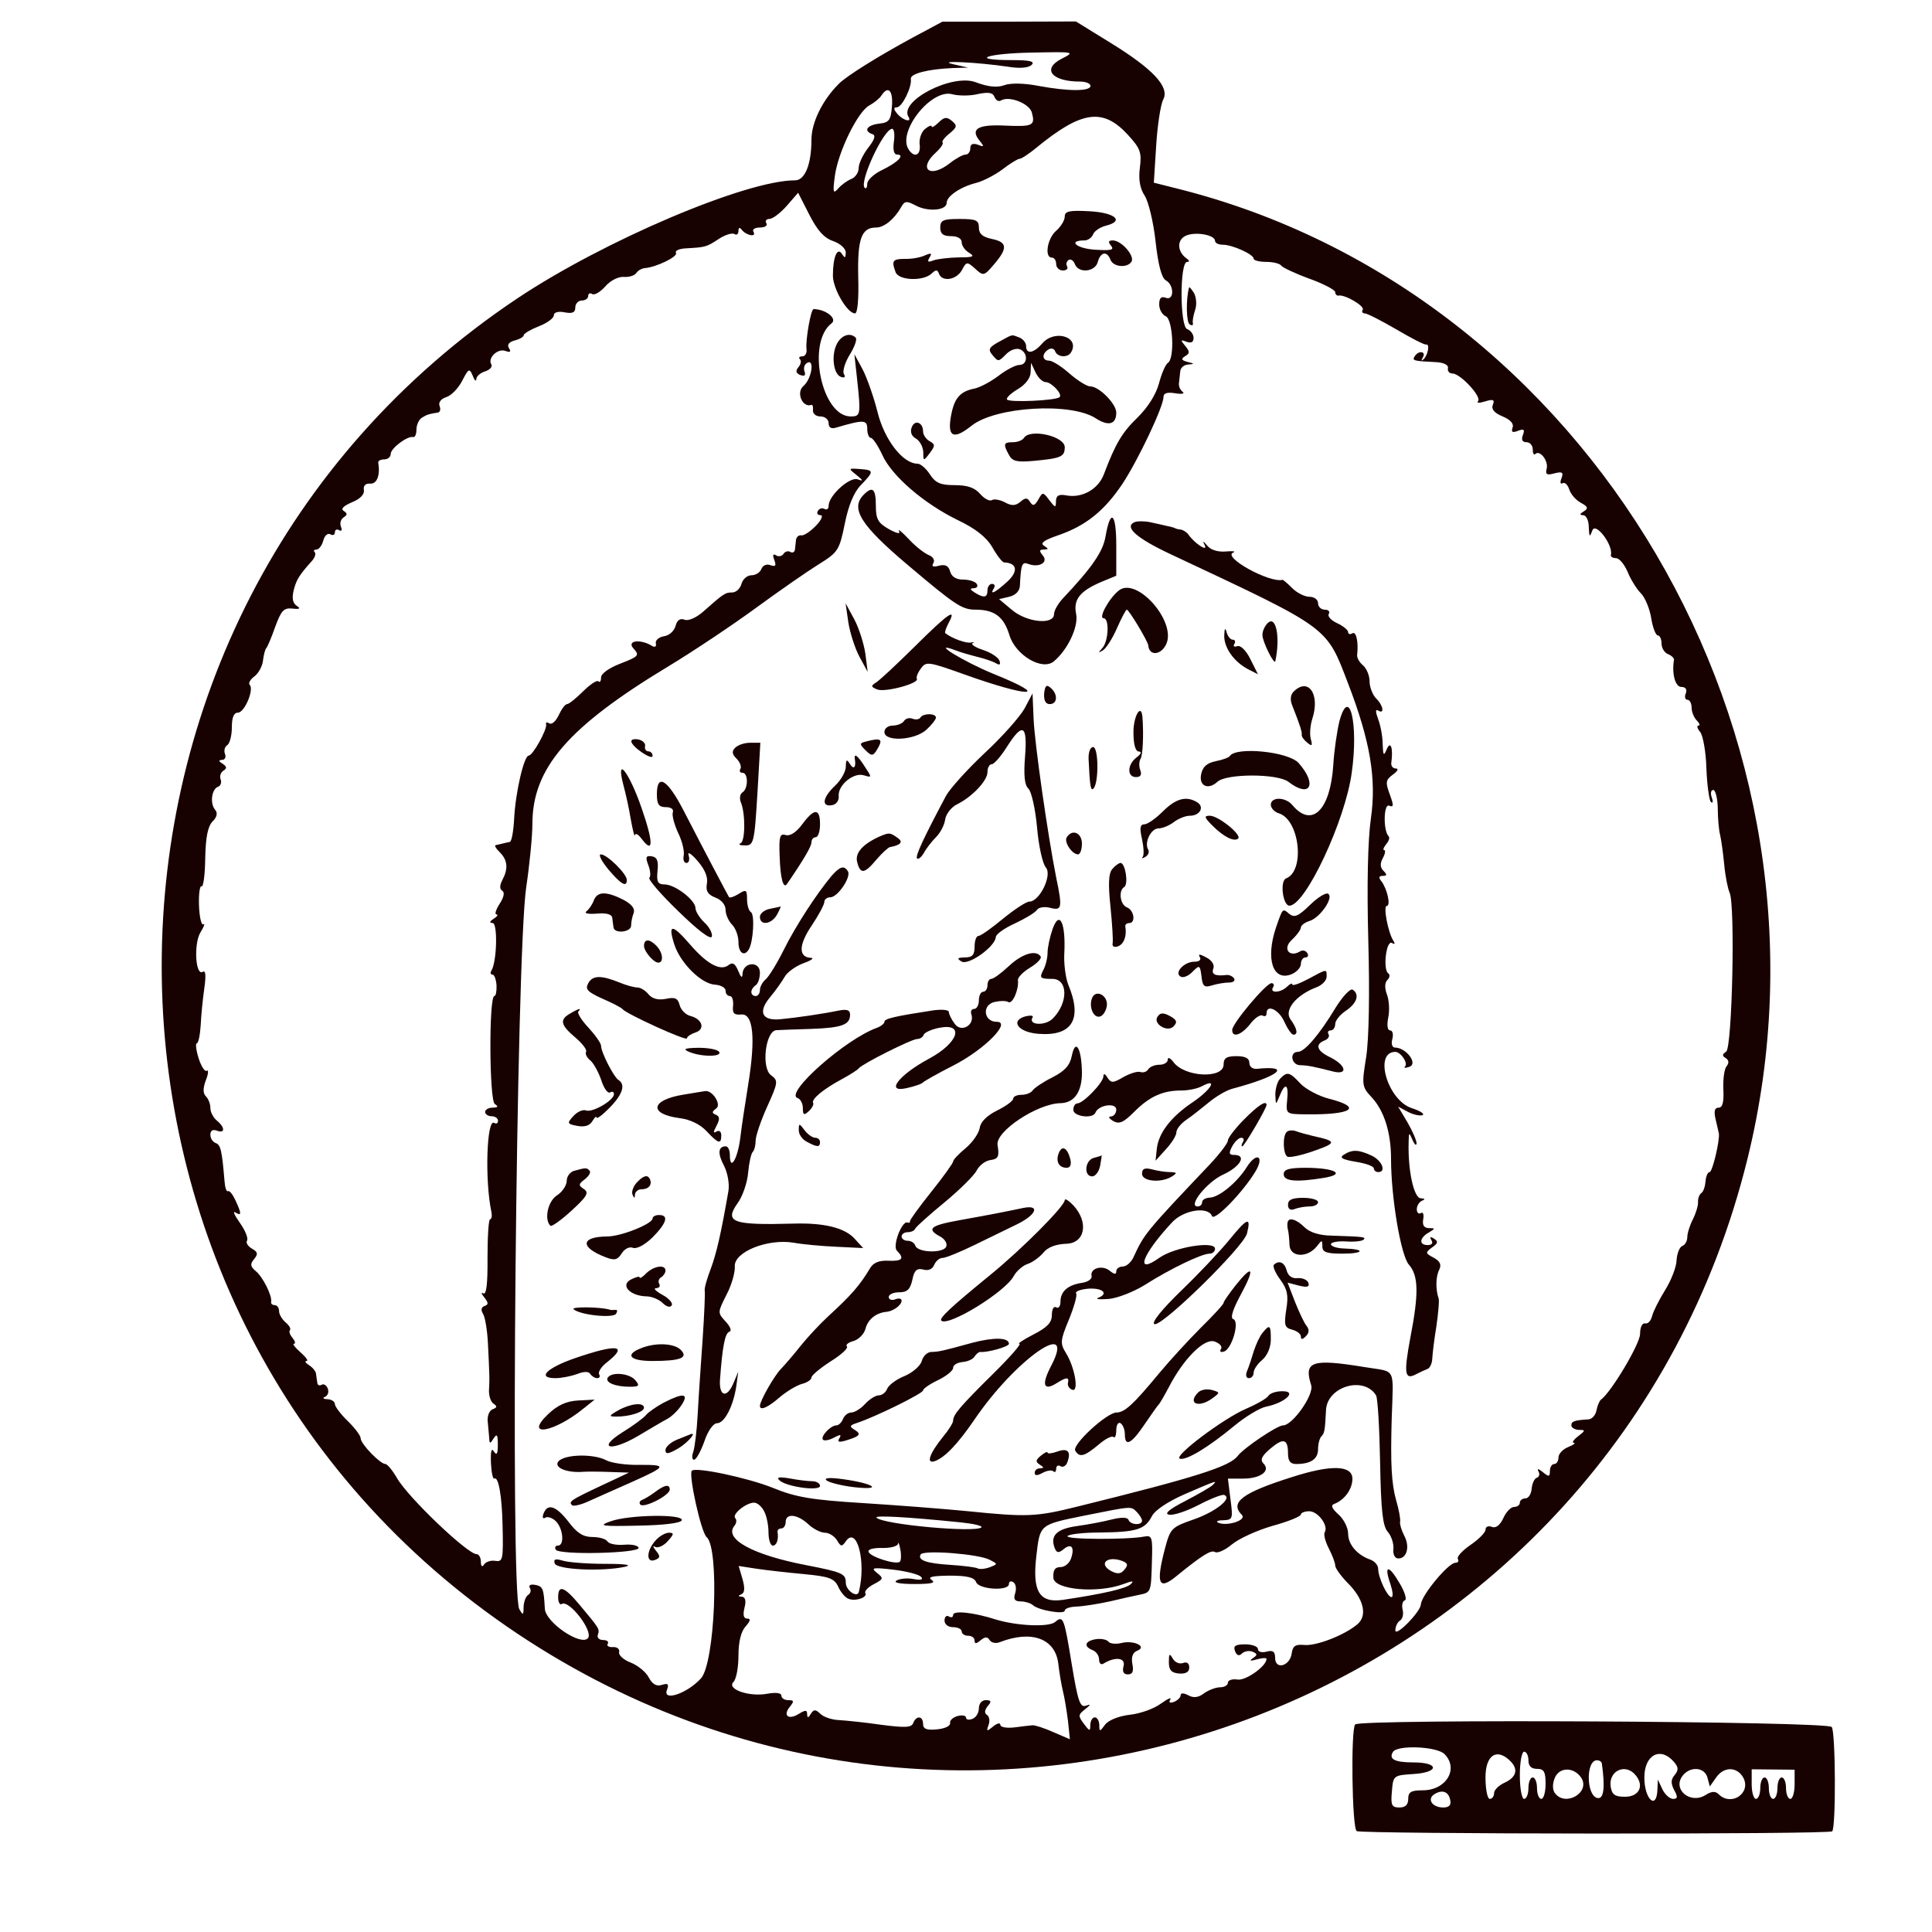  <svg version="1.0" xmlns="http://www.w3.org/2000/svg"  width="450pt" height="450pt" viewBox="0 0 450 450"  preserveAspectRatio="xMidYMid meet">  <g transform="translate(0,450) scale(0.05,-0.05)" fill="#180101" stroke="none"> <path d="M4250 8824 c-157 -85 -307 -178 -343 -215 -76 -76 -127 -180 -127 -260 0 -114 -30 -189 -76 -189 -230 0 -891 -281 -1294 -550 -2209 -1476 -2209 -4745 0 -6220 2166 -1446 5107 -312 5730 2210 486 1966 -735 4043 -2658 4522 l-107 27 11 174 c6 96 21 192 33 214 30 58 -47 141 -245 263 l-162 100 -311 -1 -311 0 -140 -75z m695 -98 c-93 -48 -45 -106 86 -106 27 0 49 -9 49 -20 0 -26 -103 -26 -243 0 -67 13 -130 14 -159 3 -33 -12 -75 -8 -133 14 -109 41 -358 -87 -313 -161 18 -29 -26 -17 -52 14 -18 21 -18 30 -2 30 24 0 71 95 65 132 -4 25 80 46 195 51 l72 2 -70 16 c-84 19 115 9 257 -12 54 -9 95 -5 109 9 16 16 -8 22 -92 22 -202 0 -121 31 91 35 203 4 204 4 140 -29z m-790 -221 c-5 -65 -13 -76 -60 -81 -57 -7 -74 -34 -31 -49 17 -5 10 -26 -20 -64 -24 -31 -44 -73 -44 -94 0 -21 -16 -44 -35 -51 -19 -8 -47 -28 -61 -45 -23 -26 -25 -17 -15 59 15 112 107 301 161 329 22 12 47 32 56 46 31 48 55 24 49 -50z m401 57 c49 10 69 7 77 -14 6 -15 19 -23 30 -16 38 23 133 -14 144 -57 16 -60 5 -66 -127 -60 -125 6 -161 -16 -117 -70 23 -28 22 -31 -8 -19 -23 8 -35 3 -35 -17 0 -16 -10 -29 -22 -29 -12 0 -45 -18 -73 -40 -92 -73 -151 -28 -65 50 22 20 36 41 31 46 -5 5 9 24 32 42 36 30 37 37 11 59 -24 20 -36 18 -62 -8 -18 -17 -32 -26 -32 -18 0 8 -14 2 -31 -12 -17 -14 -28 -46 -25 -71 7 -52 -25 -66 -52 -23 -52 83 107 283 204 256 30 -8 84 -8 120 1z m699 -191 c57 -62 64 -81 55 -152 -7 -55 0 -96 22 -130 18 -27 41 -123 51 -213 12 -109 28 -171 48 -182 40 -22 39 -97 -1 -81 -21 8 -30 -2 -30 -31 0 -24 14 -48 30 -55 34 -13 43 -196 11 -217 -11 -6 -30 -50 -42 -96 -14 -52 -52 -112 -100 -159 -72 -70 -102 -120 -157 -265 -26 -69 -101 -111 -173 -98 -37 7 -49 0 -50 -27 0 -32 -3 -31 -31 5 -29 39 -31 39 -51 3 -17 -29 -25 -32 -38 -12 -13 21 -22 22 -46 1 -23 -19 -41 -19 -72 -2 -23 12 -50 17 -61 10 -10 -6 -35 7 -54 29 -25 29 -59 41 -118 41 -67 0 -90 10 -116 50 -18 28 -44 50 -58 50 -68 0 -154 111 -186 240 -18 72 -50 162 -70 200 l-38 70 12 -110 c19 -173 17 -180 -29 -180 -136 0 -207 345 -89 434 28 22 -28 66 -84 66 -13 0 -38 -146 -33 -185 3 -19 -6 -35 -19 -35 -14 0 -19 -6 -12 -13 8 -7 5 -24 -7 -38 -14 -17 -11 -28 9 -36 20 -7 26 -2 20 16 -6 15 -1 33 11 40 37 23 23 -73 -16 -107 -36 -30 -5 -103 37 -88 5 2 9 -9 7 -25 -1 -16 14 -29 35 -29 21 0 38 -14 38 -31 0 -21 12 -28 35 -21 129 38 145 37 145 -6 0 -23 8 -42 17 -42 9 0 33 -36 53 -79 44 -98 194 -227 352 -304 82 -39 133 -79 161 -127 22 -39 47 -70 54 -70 61 -2 68 -41 16 -89 -57 -52 -85 -66 -63 -31 7 11 3 20 -9 20 -11 0 -21 -13 -21 -30 0 -35 -17 -37 -60 -10 -22 14 -23 19 -4 20 15 0 21 9 14 20 -7 11 -35 20 -63 20 -33 0 -54 13 -61 38 -7 26 -22 34 -51 27 -28 -8 -37 -4 -27 12 8 13 -1 29 -21 37 -20 8 -63 41 -94 75 -32 34 -52 50 -45 36 8 -14 -11 -10 -47 10 -51 29 -61 47 -61 110 0 78 -15 92 -56 51 -64 -64 -16 -142 206 -329 221 -187 252 -207 314 -207 89 0 132 -33 158 -118 28 -94 153 -168 207 -123 65 54 116 162 104 221 -14 68 18 107 119 150 l68 28 0 142 c0 151 -27 174 -50 41 -12 -71 -63 -145 -200 -290 -22 -24 -40 -56 -40 -72 0 -51 -126 -39 -195 19 l-61 51 47 11 c30 7 49 27 50 51 5 102 10 113 39 102 50 -19 95 7 68 39 -18 22 -17 28 5 28 22 1 23 3 0 18 -19 12 1 26 68 49 127 44 213 113 297 238 74 112 192 361 192 406 0 18 18 23 55 17 30 -5 46 -2 34 7 -11 8 -19 26 -17 40 2 14 4 39 6 55 1 17 18 31 37 32 30 2 30 4 -3 12 -29 8 -32 14 -11 27 22 13 22 21 0 48 -23 27 -22 30 6 19 22 -8 33 -2 33 18 0 16 -13 35 -30 41 -34 13 -35 313 0 313 12 0 11 6 -1 15 -44 30 -48 84 -9 105 42 23 140 7 140 -22 0 -10 16 -18 36 -18 45 0 144 -45 144 -65 0 -8 26 -15 59 -15 32 0 63 -8 69 -17 6 -9 65 -37 131 -61 67 -24 121 -53 121 -63 0 -10 7 -17 15 -16 28 7 124 -49 113 -66 -6 -9 -1 -17 10 -17 11 0 77 -34 146 -74 69 -41 132 -73 139 -71 19 5 9 -50 -12 -69 -10 -9 -11 -5 -3 9 17 29 -20 34 -38 5 -13 -20 -5 -22 100 -27 36 -2 58 -13 55 -28 -3 -14 7 -25 21 -25 37 0 138 -109 119 -129 -8 -9 7 -9 33 -1 38 12 46 8 36 -16 -8 -20 7 -38 46 -54 36 -15 53 -34 46 -52 -7 -21 -1 -25 25 -15 28 11 33 6 23 -20 -8 -21 -3 -33 17 -33 16 0 29 -15 29 -33 0 -19 5 -28 12 -22 21 21 62 -32 53 -68 -7 -27 0 -32 36 -22 37 9 43 5 33 -23 -8 -19 -5 -29 5 -23 10 6 24 -7 31 -29 7 -22 31 -50 54 -62 33 -18 36 -26 14 -40 -20 -12 -21 -17 -3 -18 14 0 26 -25 26 -55 2 -48 4 -50 17 -15 16 39 98 -71 86 -115 -2 -8 8 -15 24 -15 15 0 39 -29 54 -64 14 -35 42 -80 62 -100 19 -19 41 -72 48 -116 7 -44 21 -80 31 -80 9 0 17 -17 17 -38 0 -21 14 -43 30 -49 17 -7 29 -19 28 -27 -11 -65 6 -126 34 -126 20 0 28 -11 21 -30 -7 -16 -3 -30 8 -30 10 0 19 -16 19 -36 0 -20 11 -47 24 -60 13 -13 17 -24 8 -24 -9 0 -6 -13 8 -30 13 -16 27 -93 29 -170 3 -78 13 -148 21 -156 9 -8 11 2 4 21 -7 19 -4 35 7 35 10 0 20 -38 21 -85 0 -47 5 -103 11 -125 5 -22 14 -84 19 -138 5 -54 17 -113 25 -130 27 -58 12 -724 -16 -741 -19 -12 -19 -20 -2 -30 15 -10 16 -23 4 -38 -11 -13 -17 -61 -15 -108 3 -60 -4 -85 -22 -85 -19 0 -23 -16 -14 -55 7 -30 14 -59 15 -65 5 -33 -30 -180 -43 -180 -9 0 -17 -19 -19 -43 -2 -24 -10 -49 -20 -55 -9 -7 -16 -25 -15 -42 1 -16 -10 -52 -24 -80 -14 -27 -26 -65 -26 -83 0 -19 -11 -37 -23 -41 -13 -5 -25 -35 -27 -67 -1 -33 -26 -95 -54 -140 -28 -45 -55 -99 -60 -120 -5 -21 -19 -37 -32 -34 -14 3 -24 -18 -24 -49 0 -46 -134 -271 -182 -306 -7 -5 -17 -28 -21 -50 -4 -22 -21 -41 -37 -42 -67 -4 -80 -9 -80 -28 0 -11 16 -20 35 -21 32 0 31 -3 -4 -30 -21 -16 -30 -30 -20 -30 11 -1 -1 -10 -26 -20 -25 -10 -45 -32 -45 -48 0 -17 -9 -31 -20 -31 -11 0 -20 -15 -20 -32 0 -28 -5 -29 -34 -5 -18 15 -27 17 -20 4 8 -13 5 -27 -7 -31 -11 -3 -22 -27 -24 -51 -2 -25 -15 -45 -29 -45 -14 0 -26 -9 -26 -20 0 -11 -12 -20 -27 -20 -15 0 -37 -23 -50 -52 -15 -33 -35 -48 -53 -41 -17 7 -30 1 -30 -13 0 -13 -32 -45 -70 -71 -38 -26 -65 -56 -59 -65 6 -10 1 -18 -11 -18 -33 0 -159 -152 -161 -194 -2 -35 -119 -154 -119 -121 0 18 10 39 22 46 12 7 17 30 12 50 -5 21 -1 40 10 44 11 3 0 40 -25 81 -51 87 -73 84 -42 -5 11 -34 14 -61 5 -61 -19 0 -62 91 -62 132 0 16 -16 35 -35 42 -63 22 -105 71 -105 122 0 27 -20 67 -45 89 -31 28 -37 43 -20 49 48 18 85 69 85 117 0 64 -99 67 -282 8 -231 -73 -291 -118 -233 -176 24 -24 -66 -54 -109 -37 -14 6 -5 12 22 12 45 2 46 7 34 98 l-12 96 70 0 c82 0 130 36 96 70 -17 17 -9 35 31 69 61 52 83 47 83 -22 0 -35 11 -49 38 -49 68 0 102 23 102 69 0 24 7 51 15 59 15 16 17 25 22 123 5 110 176 161 233 69 8 -12 16 -152 19 -311 4 -224 12 -297 35 -324 17 -19 29 -55 27 -80 -3 -27 7 -45 23 -45 40 0 55 56 27 107 -13 25 -21 54 -19 64 3 10 -5 55 -18 99 -22 78 -27 170 -21 380 8 247 23 217 -123 241 -249 41 -288 28 -252 -84 14 -44 -87 -187 -131 -187 -27 0 -183 -105 -211 -142 -37 -50 -199 -101 -746 -236 -193 -48 -233 -50 -510 -22 -110 11 -331 28 -490 38 -241 15 -312 27 -420 71 -114 46 -357 98 -377 80 -17 -16 43 -289 69 -310 60 -51 39 -587 -27 -658 -65 -71 -180 -109 -158 -53 10 27 5 32 -24 23 -25 -8 -44 3 -61 35 -13 25 -51 56 -84 69 -32 12 -57 34 -54 48 4 15 -10 26 -29 24 -19 -1 -30 6 -24 15 6 10 -3 18 -21 18 -19 0 -30 11 -25 25 9 26 8 28 -86 140 -71 85 -99 94 -99 34 0 -23 8 -37 17 -31 34 21 148 -127 122 -159 -32 -39 -198 73 -201 137 -5 94 -9 104 -45 111 -22 4 -32 -2 -25 -14 7 -11 4 -26 -8 -33 -11 -7 -20 -32 -21 -56 0 -39 -3 -40 -20 -10 -43 74 -14 3043 32 3361 16 107 29 240 29 296 0 261 166 453 637 737 114 69 295 190 403 269 108 79 239 170 292 203 92 57 98 66 123 189 17 85 42 147 75 181 63 65 62 70 -5 75 -54 4 -54 3 -15 -28 32 -26 33 -30 5 -20 -37 13 -135 -76 -135 -123 0 -14 -8 -21 -19 -15 -10 6 -24 3 -31 -9 -7 -11 -1 -20 12 -20 14 0 5 -22 -21 -49 -26 -27 -56 -47 -68 -45 -12 2 -23 -7 -25 -21 -1 -14 -4 -35 -5 -46 -2 -12 -11 -16 -22 -10 -10 6 -24 2 -31 -9 -7 -11 -23 -15 -35 -7 -14 9 -17 1 -8 -22 10 -27 6 -32 -18 -24 -17 7 -35 0 -42 -17 -6 -17 -27 -30 -47 -30 -19 0 -40 -18 -46 -40 -6 -22 -25 -40 -43 -40 -33 0 -40 -5 -136 -90 -32 -28 -69 -44 -86 -37 -21 8 -35 -2 -42 -29 -6 -23 -30 -45 -54 -48 -24 -4 -41 -19 -38 -33 4 -14 -4 -20 -16 -13 -55 35 -122 26 -88 -11 29 -32 25 -37 -60 -70 -53 -20 -91 -47 -91 -65 0 -17 -6 -25 -12 -18 -7 7 -39 -14 -72 -47 -32 -32 -66 -59 -74 -59 -9 0 -26 -23 -39 -51 -13 -28 -32 -46 -44 -39 -11 7 -18 6 -15 -4 6 -23 -62 -146 -81 -146 -22 0 -62 -172 -68 -295 -3 -58 -12 -106 -20 -107 -8 -2 -24 -5 -35 -8 -11 -3 -25 -6 -31 -7 -7 -2 2 -17 20 -34 36 -37 39 -76 11 -129 -13 -25 -13 -42 0 -50 12 -7 7 -31 -13 -61 -17 -27 -24 -49 -14 -49 9 0 4 -9 -13 -20 -20 -13 -21 -19 -5 -20 24 0 20 -180 -6 -222 -6 -10 -4 -18 5 -18 9 0 17 -23 19 -50 1 -28 -3 -50 -10 -50 -26 0 -24 -487 2 -503 18 -12 15 -16 -10 -17 -19 0 -35 -9 -35 -20 0 -11 14 -20 30 -20 17 0 30 -10 30 -21 0 -12 -8 -16 -18 -10 -35 21 -44 -268 -13 -414 4 -19 1 -35 -6 -35 -7 0 -12 -80 -12 -179 1 -121 -5 -175 -20 -166 -11 7 -9 -2 5 -19 20 -25 20 -34 1 -40 -15 -5 -18 -19 -7 -36 10 -16 20 -78 23 -139 3 -61 6 -122 6 -136 1 -14 1 -49 -1 -77 -2 -29 8 -59 21 -67 18 -12 17 -18 -4 -26 -16 -6 -26 -32 -23 -58 2 -26 6 -60 7 -77 1 -27 4 -27 21 0 15 23 19 16 19 -30 0 -43 -5 -52 -18 -32 -12 19 -16 2 -14 -53 2 -44 9 -77 16 -73 19 11 35 -81 38 -212 4 -169 2 -177 -36 -171 -19 3 -42 -5 -50 -17 -9 -14 -15 -9 -15 13 0 19 -9 35 -20 35 -42 0 -320 265 -371 355 -21 36 -45 65 -54 65 -24 0 -115 94 -115 120 0 12 -27 48 -60 80 -33 32 -60 68 -60 79 0 12 -16 22 -35 23 -19 0 -24 6 -11 11 13 5 19 22 13 38 -6 16 -19 24 -29 18 -10 -6 -19 -2 -20 10 -2 11 -4 30 -6 42 -1 11 -16 29 -32 39 -17 11 -22 20 -12 20 10 0 -3 18 -28 40 -25 22 -39 40 -31 40 9 0 6 12 -6 27 -13 15 -18 31 -12 37 5 6 -4 22 -21 36 -16 14 -30 37 -30 52 0 16 -9 28 -20 28 -11 0 -19 7 -17 15 6 27 -38 116 -71 143 -26 22 -28 33 -8 57 19 23 17 33 -10 48 -19 11 -30 28 -23 38 6 11 -9 48 -34 83 -25 35 -34 57 -21 48 30 -18 30 -7 1 56 -13 28 -28 47 -35 43 -7 -4 -14 17 -16 46 -12 143 -18 170 -41 178 -14 5 -25 22 -25 39 0 19 11 26 30 19 39 -15 39 15 0 47 -17 14 -30 40 -30 58 0 19 -9 43 -21 55 -14 14 -14 37 0 75 12 30 13 50 4 44 -9 -6 -26 21 -38 59 -12 38 -15 69 -8 69 7 0 15 38 18 85 2 47 10 124 17 173 8 57 6 83 -7 75 -35 -22 -43 132 -11 184 17 27 22 43 13 37 -9 -5 -18 34 -20 88 -2 54 4 94 12 89 8 -5 16 53 17 130 2 99 12 149 34 172 21 21 25 39 12 55 -25 29 -16 97 14 107 12 4 17 20 12 34 -6 15 0 33 13 41 17 11 16 19 -4 32 -19 12 -20 17 -3 18 14 0 20 13 14 28 -6 15 -1 34 11 41 11 7 21 44 21 82 0 46 9 69 28 69 31 0 77 108 55 130 -7 7 3 25 22 39 19 14 37 47 40 73 3 26 10 53 15 58 6 6 25 51 42 100 28 76 40 89 80 85 35 -4 40 0 20 13 -18 12 -23 35 -14 72 13 50 25 70 86 138 13 15 19 33 12 40 -7 6 -3 12 8 12 12 0 26 19 32 42 6 23 21 36 33 29 11 -7 21 -3 21 9 0 12 9 17 20 10 11 -7 15 1 8 17 -6 16 0 35 13 43 18 12 18 18 0 30 -15 9 -1 23 38 40 38 15 60 37 56 58 -3 20 8 31 30 29 31 -2 47 39 37 98 -1 8 11 15 28 15 16 0 30 11 30 25 0 27 79 86 105 79 8 -2 15 13 15 35 0 21 11 46 25 55 24 15 35 18 74 24 11 1 15 15 9 30 -7 17 6 34 31 42 23 7 56 41 74 76 30 58 34 60 49 24 8 -22 16 -29 17 -16 0 13 19 29 41 36 22 7 35 22 29 32 -19 30 30 77 66 63 22 -8 27 -4 16 13 -10 16 0 29 27 36 23 6 42 17 42 25 0 7 32 26 70 41 39 15 70 38 70 51 0 14 20 20 50 14 37 -7 50 -1 50 23 0 17 14 32 30 32 17 0 30 10 30 21 0 12 9 16 19 9 11 -6 38 10 61 36 23 27 61 46 86 44 24 -2 50 6 58 18 8 12 26 22 40 23 53 4 156 54 145 71 -6 10 14 19 45 21 92 5 97 6 153 43 30 20 63 30 74 24 10 -7 19 -1 19 14 0 16 6 18 15 6 20 -27 71 -37 55 -10 -7 11 6 20 30 20 23 0 37 9 30 20 -7 11 0 20 14 20 15 0 51 27 81 61 l53 61 52 -102 c37 -73 69 -109 111 -123 34 -12 59 -35 59 -54 -1 -26 -4 -27 -18 -6 -21 34 -42 -14 -42 -101 0 -61 67 -176 103 -176 12 0 18 68 15 170 -4 178 15 230 83 230 38 0 85 39 117 95 16 29 25 30 67 8 57 -31 145 -24 145 12 0 31 65 75 138 93 31 8 86 36 122 63 35 27 71 49 79 49 9 0 44 23 78 51 212 174 311 188 428 60z m-1091 -31 c-5 -38 0 -60 15 -60 39 0 3 -37 -70 -72 -38 -18 -69 -47 -69 -64 0 -17 -5 -25 -12 -19 -27 27 89 275 128 275 9 0 13 -27 8 -60z m1485 -6258 c-10 -10 -68 -43 -129 -75 -74 -38 -98 -59 -74 -63 20 -4 81 16 137 45 55 29 109 50 119 47 42 -14 -38 -78 -141 -114 -104 -36 -109 -42 -134 -135 -43 -164 -30 -197 51 -131 124 101 164 125 182 114 11 -7 47 9 78 35 32 27 117 66 190 87 73 20 132 44 132 53 0 8 18 15 39 15 41 0 91 -68 72 -98 -6 -10 3 -44 19 -75 16 -31 30 -67 30 -80 0 -12 26 -48 57 -80 75 -74 94 -151 48 -192 -57 -50 -191 -103 -248 -98 -43 4 -55 -4 -60 -41 -9 -58 -77 -76 -77 -19 0 29 -10 37 -40 29 -22 -6 -40 -1 -40 12 0 12 -27 22 -59 22 -46 0 -57 -7 -48 -31 8 -21 19 -25 32 -12 11 11 33 15 49 9 24 -10 25 -15 3 -30 -19 -13 -13 -15 18 -6 25 7 45 8 45 2 0 -33 -96 -102 -135 -96 -25 4 -45 -3 -45 -15 0 -11 -16 -21 -36 -21 -20 0 -54 -13 -75 -28 -26 -20 -49 -23 -74 -9 -21 11 -35 11 -35 0 0 -10 -14 -24 -31 -31 -20 -7 -26 -3 -17 11 7 12 -12 4 -44 -19 -32 -24 -97 -47 -145 -52 -51 -6 -99 -25 -115 -46 -25 -34 -27 -34 -27 -1 -1 19 -10 35 -21 35 -11 0 -20 -16 -21 -35 0 -31 -3 -31 -30 5 -27 36 -27 42 5 67 28 22 29 26 4 17 -27 -9 -37 23 -65 191 -36 221 -40 231 -78 199 -30 -25 -179 -18 -277 12 -103 33 -198 43 -198 21 0 -11 -9 -14 -20 -7 -11 7 -20 -2 -20 -19 0 -18 17 -31 40 -31 22 0 40 -9 40 -20 0 -11 14 -20 30 -20 17 0 30 -10 30 -22 0 -17 8 -16 28 1 21 17 32 17 42 1 8 -13 29 -17 47 -10 149 58 259 17 273 -100 5 -44 15 -102 22 -130 7 -27 17 -89 23 -136 l9 -86 -77 33 c-42 19 -86 33 -97 32 -11 -1 -49 -5 -85 -10 -36 -4 -65 1 -65 12 0 11 -15 8 -34 -8 -29 -24 -32 -23 -21 7 7 19 4 40 -7 47 -13 8 -12 22 3 41 19 22 17 28 -9 28 -18 0 -32 -16 -32 -38 0 -21 -13 -43 -30 -49 -16 -7 -30 -4 -30 6 0 9 -18 13 -39 7 -22 -6 -38 -21 -35 -33 2 -13 -25 -26 -61 -29 -48 -5 -65 2 -65 25 0 38 -32 41 -46 4 -8 -21 -38 -22 -147 -8 -75 11 -164 20 -197 22 -33 1 -73 14 -88 29 -23 22 -31 22 -45 0 -12 -20 -16 -20 -17 -1 0 20 -8 20 -39 1 -48 -30 -76 -8 -41 34 20 25 19 30 -8 30 -17 0 -32 9 -32 21 0 13 -25 16 -65 9 -84 -16 -192 21 -158 55 13 13 23 68 23 122 0 65 12 113 33 136 23 26 25 37 8 37 -17 0 -21 16 -13 50 9 33 4 51 -13 52 -17 1 -18 4 -2 11 16 6 18 28 6 71 l-18 61 85 -13 c46 -7 146 -18 221 -25 116 -11 140 -20 158 -59 11 -25 33 -51 48 -56 33 -13 90 7 78 27 -5 8 12 27 39 41 46 24 47 28 15 53 -30 24 -20 26 75 15 61 -7 119 -22 130 -33 13 -13 2 -17 -34 -11 -29 6 -65 2 -80 -7 -16 -10 18 -16 84 -16 78 0 101 5 80 19 -21 14 3 19 83 20 82 0 116 -8 124 -30 13 -35 153 -43 153 -9 0 12 9 16 21 8 11 -7 15 -30 8 -51 -9 -28 -2 -38 26 -38 20 0 46 -8 56 -17 27 -25 149 -45 149 -26 0 10 25 18 55 19 30 1 100 12 155 24 55 13 117 27 138 31 54 11 54 12 58 152 4 117 1 126 -36 119 -76 -15 -367 -14 -357 2 5 9 74 17 153 17 169 2 208 14 240 76 14 28 76 69 154 103 150 65 154 66 129 42z m-2090 -121 c12 -21 21 -66 21 -100 0 -33 9 -61 20 -61 18 0 28 28 22 65 -1 8 7 15 18 15 11 0 20 14 20 30 0 42 54 37 105 -10 23 -22 58 -40 78 -40 19 0 44 -16 56 -35 18 -31 23 -31 41 -5 52 74 96 -96 61 -235 -7 -31 -61 6 -61 42 0 42 -15 49 -185 82 -249 48 -384 122 -334 183 10 12 12 28 4 36 -17 17 50 72 88 72 14 0 35 -17 46 -39z m1737 -5 c13 -13 24 -31 24 -40 0 -23 -55 -20 -63 4 -5 12 -32 13 -77 2 -38 -10 -112 -24 -163 -31 -94 -13 -126 -44 -104 -102 9 -23 18 -25 40 -7 37 31 54 12 37 -40 -7 -23 -29 -42 -49 -42 -27 0 -36 -14 -34 -50 3 -56 206 -74 327 -29 41 16 50 15 34 0 -20 -21 -130 -46 -318 -74 -109 -15 -142 40 -122 207 17 146 14 143 225 186 225 45 215 44 243 16z m-819 -48 c58 -6 101 -16 95 -23 -27 -26 -457 13 -489 45 -12 12 140 4 394 -22z m-285 -183 c-16 -16 -138 22 -146 46 -4 12 24 19 64 18 38 -1 71 8 73 19 1 12 6 1 11 -25 5 -25 4 -52 -2 -58z m418 9 c39 -20 39 -20 0 -35 -22 -8 -47 -10 -56 -5 -9 5 -64 12 -124 16 -114 7 -157 22 -141 49 14 22 270 2 321 -25z m619 -6 c25 -10 27 -19 9 -40 -16 -20 -32 -22 -61 -7 -63 34 -19 74 52 47z"/> <path d="M4960 7991 c0 -17 -18 -47 -40 -66 -41 -35 -56 -125 -20 -125 11 0 20 -13 20 -30 0 -16 14 -30 31 -30 17 0 26 8 20 19 -6 10 -3 23 7 30 10 6 23 -3 29 -19 17 -45 95 -37 107 10 13 47 43 52 59 10 13 -34 78 -40 98 -9 16 27 -47 99 -87 99 -21 0 -23 -7 -8 -25 16 -20 -1 -23 -78 -18 -85 6 -125 43 -46 43 16 0 34 13 40 28 6 16 33 34 61 41 87 22 40 61 -80 67 -92 5 -113 0 -113 -25z"/> <path d="M4380 7940 c0 -29 13 -40 50 -40 30 0 50 -11 50 -29 0 -16 16 -38 35 -49 28 -17 18 -21 -48 -21 -46 -1 -99 -7 -119 -14 -25 -10 -30 -7 -18 13 13 21 8 23 -22 10 -21 -10 -63 -17 -93 -16 -57 0 -63 -9 -43 -62 15 -39 128 -43 167 -7 21 20 28 20 35 0 15 -40 82 -29 107 17 21 40 24 40 62 6 38 -35 41 -34 88 21 64 75 62 103 -11 118 -43 9 -60 24 -60 53 0 34 -13 40 -90 40 -77 0 -90 -6 -90 -40z"/> <path d="M5539 7660 c-15 -54 -13 -162 3 -171 10 -7 17 -5 15 5 -3 9 2 36 10 61 9 24 6 60 -5 80 -12 19 -22 31 -23 25z"/> <path d="M3899 7399 c-28 -53 -17 -143 19 -155 17 -6 22 0 13 14 -7 12 5 53 27 89 23 37 36 73 28 80 -25 25 -65 13 -87 -28z"/> <path d="M4654 7408 c-46 -25 -52 -36 -33 -59 30 -36 29 -36 68 3 18 18 45 27 62 21 39 -16 37 -73 -2 -73 -18 0 -62 -23 -98 -51 -37 -28 -87 -54 -111 -59 -67 -13 -94 -44 -109 -123 -20 -103 10 -118 95 -50 112 89 464 110 579 34 59 -38 95 -28 95 27 0 41 -80 122 -121 122 -16 0 -59 27 -97 60 -37 33 -80 60 -95 60 -33 0 -35 32 -3 52 13 8 27 4 31 -8 10 -28 58 -32 74 -6 44 72 -76 110 -134 42 -40 -46 -75 -52 -75 -12 0 15 -14 33 -32 40 -38 14 -26 17 -94 -20z m217 -188 c27 0 80 -56 65 -70 -16 -16 -236 -26 -245 -11 -5 7 18 29 50 48 36 21 60 53 60 79 l2 44 21 -45 c12 -25 33 -45 47 -45z"/> <path d="M4247 7009 c-8 -21 -1 -41 20 -52 18 -11 33 -39 34 -63 0 -43 1 -43 30 -5 26 35 26 41 -1 56 -16 9 -30 30 -30 45 0 43 -39 57 -53 19z"/> <path d="M4770 6960 c-7 -11 -30 -20 -51 -20 -44 0 -47 -8 -19 -59 16 -30 37 -35 115 -28 128 12 145 19 145 64 0 51 -162 88 -190 43z"/> <path d="M5286 6568 c-52 -22 7 -75 172 -152 741 -348 719 -332 822 -600 103 -268 133 -444 106 -630 -14 -98 -19 -307 -12 -566 7 -249 3 -463 -10 -545 -21 -130 -20 -138 27 -188 57 -62 89 -163 89 -285 0 -182 46 -451 83 -493 45 -51 47 -134 7 -340 -31 -167 -27 -199 26 -171 19 10 43 21 54 25 11 4 21 25 22 47 1 22 9 90 19 150 9 61 14 119 11 130 -15 44 -14 102 2 134 12 25 5 40 -25 57 -40 21 -40 24 -8 48 28 19 30 28 9 41 -17 11 -21 8 -12 -7 9 -14 2 -23 -17 -23 -42 0 -39 33 4 58 32 19 32 21 1 21 -23 1 -31 14 -26 42 4 22 -1 35 -11 28 -10 -6 -19 2 -19 18 0 16 11 34 25 40 16 6 13 10 -7 11 -32 2 -60 131 -56 262 1 46 2 47 18 10 9 -22 18 -29 19 -16 0 13 -19 57 -42 97 l-44 74 45 -24 c24 -13 55 -20 68 -16 13 5 -9 20 -50 33 -112 37 -178 262 -76 262 25 0 61 -53 45 -68 -7 -8 2 -8 22 -1 39 16 -18 89 -68 89 -14 0 -19 17 -13 40 6 22 1 40 -10 40 -13 0 -16 24 -9 60 7 33 4 81 -6 107 -11 30 -11 55 2 68 12 12 13 25 3 32 -10 6 -15 43 -10 82 5 42 17 66 29 58 13 -8 15 -3 5 12 -25 41 -47 161 -30 161 20 0 2 80 -25 115 -14 17 -12 25 7 25 20 0 20 6 3 23 -16 16 -17 35 -3 60 11 20 13 37 6 37 -7 0 -3 12 9 27 13 15 18 31 12 37 -26 26 -24 153 2 143 22 -9 22 1 3 53 -21 56 -19 67 15 92 21 15 28 28 14 28 -14 0 -23 11 -22 25 10 70 -3 107 -21 65 -14 -34 -17 -30 -19 24 0 35 -10 87 -21 116 -13 35 -13 48 0 40 31 -19 24 24 -10 57 -16 17 -30 52 -30 79 0 27 -14 60 -30 74 -17 14 -29 35 -28 48 7 60 -4 113 -22 102 -11 -7 -20 -4 -20 6 0 9 -23 28 -51 41 -28 13 -46 32 -39 43 7 11 -2 20 -19 20 -17 0 -31 14 -31 30 0 17 -18 30 -40 30 -22 0 -58 18 -80 40 -22 22 -42 39 -45 39 -62 -16 -283 107 -230 127 14 6 -2 8 -35 5 -36 -3 -70 7 -86 27 -20 24 -23 24 -12 2 17 -33 -47 8 -76 50 -8 11 -24 21 -35 23 -12 1 -23 4 -26 6 -3 2 -18 7 -35 10 -16 4 -52 12 -80 18 -27 6 -61 6 -74 1z"/> <path d="M5213 6250 c-45 -34 -98 -130 -72 -130 28 0 23 -108 -6 -139 -20 -22 -20 -24 2 -11 15 8 45 55 66 103 21 48 42 87 46 87 10 0 98 -147 100 -166 4 -52 61 -47 85 8 44 106 -138 311 -221 248z"/> <path d="M3952 6100 c8 -49 31 -121 52 -160 l38 -70 -11 86 c-7 47 -30 119 -52 160 l-40 74 13 -90z"/> <path d="M4262 5989 c-84 -83 -165 -159 -182 -169 -24 -15 -23 -20 7 -32 38 -14 197 29 184 50 -4 7 4 28 19 48 24 34 35 32 203 -28 305 -109 407 -107 137 2 -140 57 -303 157 -180 111 22 -9 68 -22 103 -31 34 -8 74 -22 87 -30 17 -10 22 -6 16 12 -5 15 -39 38 -76 50 -37 12 -59 27 -49 32 11 5 7 6 -7 3 -22 -6 -92 20 -121 44 -3 3 4 24 16 47 40 74 -2 45 -157 -109z"/> <path d="M5905 6097 c-14 -14 -25 -39 -24 -56 0 -30 55 -141 60 -121 24 113 3 216 -36 177z"/> <path d="M5703 6040 c-2 -57 46 -124 112 -158 l45 -23 -35 70 c-20 41 -46 66 -61 61 -14 -5 -21 -1 -14 10 7 11 3 20 -7 20 -11 0 -24 16 -29 35 -6 23 -10 18 -11 -15z"/> <path d="M4864 5769 c-2 -32 7 -49 26 -49 37 0 39 47 4 76 -19 17 -26 10 -30 -27z"/> <path d="M6026 5778 c-15 -15 -17 -39 -6 -65 36 -91 46 -123 44 -136 -2 -7 10 -24 25 -36 23 -19 26 -16 17 17 -6 23 -2 66 8 96 36 113 -20 192 -88 124z"/> <path d="M4773 5700 c-21 -38 -104 -132 -185 -207 -81 -76 -162 -166 -181 -200 -109 -205 -144 -282 -135 -292 6 -6 20 6 32 26 11 21 37 54 57 74 20 20 39 57 42 82 4 25 28 56 53 69 72 35 144 111 144 151 0 21 9 37 20 37 11 0 42 36 70 80 74 117 97 104 85 -45 -7 -87 -2 -133 16 -149 14 -14 32 -94 40 -180 7 -86 26 -170 41 -187 31 -35 -29 -159 -77 -159 -14 0 -69 -36 -123 -80 -53 -44 -104 -80 -114 -80 -10 0 -18 -22 -18 -50 0 -38 -10 -50 -45 -50 -35 -1 -39 -5 -16 -19 32 -20 157 69 160 114 0 13 41 42 90 64 49 23 95 51 102 63 7 11 35 16 61 9 55 -14 58 -2 28 142 -39 197 -100 621 -105 737 l-5 120 -37 -70z"/> <path d="M6240 5642 c-11 -44 -25 -136 -29 -206 -14 -211 -100 -295 -191 -186 -32 38 -100 39 -100 1 0 -15 17 -34 38 -40 97 -31 122 -269 33 -303 -30 -12 -15 -128 16 -127 75 2 260 397 290 620 32 226 -11 408 -57 241z"/> <path d="M4288 5658 c-5 -9 -22 -12 -37 -6 -15 6 -33 1 -40 -11 -7 -11 -31 -21 -52 -21 -22 0 -39 -13 -39 -30 0 -47 142 -39 196 11 24 22 44 48 44 56 0 21 -59 21 -72 1z"/> <path d="M5280 5590 c0 -58 9 -90 25 -91 15 0 11 -11 -10 -27 -44 -33 -46 -92 -3 -92 21 0 28 11 20 32 -7 17 -6 41 1 53 11 18 15 111 9 195 -6 66 -42 4 -42 -70z"/> <path d="M2941 5546 c1 -24 99 -91 99 -67 0 12 -9 21 -20 21 -11 0 -18 11 -15 24 3 13 -11 27 -30 31 -19 4 -35 1 -34 -9z"/> <path d="M4035 5546 c-32 -8 -32 -12 -3 -41 27 -27 34 -27 50 -3 34 55 26 63 -47 44z"/> <path d="M3425 5517 c-17 -17 -15 -30 6 -51 16 -16 24 -37 18 -48 -6 -10 -2 -18 10 -18 27 0 27 -74 0 -91 -12 -7 -15 -28 -8 -46 22 -52 21 -182 -1 -191 -11 -5 -5 -10 14 -10 48 -3 50 5 65 253 l13 225 -47 0 c-26 0 -57 -10 -70 -23z"/> <path d="M5071 5465 c6 -130 10 -151 23 -138 25 26 24 193 -2 193 -13 0 -22 -24 -21 -55z"/> <path d="M5729 5478 c-5 -7 -34 -18 -66 -24 -42 -9 -61 -26 -68 -63 -10 -53 34 -72 76 -33 42 39 280 39 331 0 101 -78 136 -13 48 87 -47 54 -293 78 -321 33z"/> <path d="M3982 5465 c7 -40 -5 -52 -22 -25 -16 25 -19 23 -20 -12 0 -22 -22 -62 -50 -88 -58 -55 -65 -99 -15 -91 20 3 34 21 32 42 -5 51 70 113 118 97 37 -11 37 -10 4 40 -33 52 -51 66 -47 37z"/> <path d="M2904 5343 c11 -40 27 -113 35 -163 9 -49 17 -81 19 -70 2 11 16 3 32 -19 55 -72 54 -14 -2 147 -58 167 -121 246 -84 105z"/> <path d="M3060 5300 c0 -47 9 -60 42 -60 24 0 38 -10 32 -25 -4 -14 7 -56 25 -95 19 -38 30 -86 26 -105 -4 -19 1 -35 13 -35 11 0 16 16 10 35 -7 20 11 10 41 -25 34 -39 50 -76 44 -106 -6 -35 4 -51 39 -65 28 -10 48 -34 48 -57 0 -22 14 -53 30 -69 17 -17 30 -53 30 -82 0 -50 27 -69 48 -34 21 34 29 163 10 174 -10 6 -18 33 -18 60 0 44 -4 47 -39 25 -22 -14 -42 -20 -45 -15 -7 11 -112 210 -212 404 -75 145 -124 174 -124 75z"/> <path d="M5417 5220 c-33 -33 -72 -60 -86 -60 -20 0 -23 -17 -11 -69 8 -38 10 -75 3 -83 -7 -8 -2 -8 12 0 14 8 20 23 14 34 -20 32 12 98 47 99 19 0 51 13 73 30 21 16 54 29 74 29 46 0 69 40 35 62 -51 32 -100 19 -161 -42z"/> <path d="M3737 5160 c-28 -38 -57 -56 -77 -50 -27 9 -32 -7 -28 -101 3 -99 17 -152 34 -127 77 112 114 175 114 194 0 13 9 24 20 24 11 0 20 27 20 60 0 76 -27 76 -83 0z"/> <path d="M5649 5153 c52 -52 101 -76 119 -59 17 18 -93 106 -132 106 -29 0 -26 -8 13 -47z"/> <path d="M4099 5104 c-80 -36 -117 -77 -106 -120 15 -58 34 -55 90 12 26 30 54 56 63 58 52 10 63 24 34 44 -34 24 -38 24 -81 6z"/> <path d="M4969 5099 c-13 -22 25 -79 53 -79 10 0 18 23 18 50 0 51 -46 70 -71 29z"/> <path d="M2833 4951 c59 -70 87 -87 87 -50 0 28 -92 119 -121 119 -13 0 3 -31 34 -69z"/> <path d="M3020 4970 c10 -25 12 -52 5 -59 -7 -7 53 -77 135 -156 90 -88 150 -134 156 -118 4 14 -11 44 -34 65 -23 22 -42 52 -42 67 0 38 -96 111 -144 111 -32 0 -38 12 -33 63 5 47 -2 64 -27 68 -27 4 -30 -4 -16 -41z"/> <path d="M5181 4951 c-17 -20 -19 -71 -8 -175 8 -80 13 -157 10 -171 -3 -14 8 -20 26 -13 27 11 41 48 33 93 -1 8 7 15 18 15 32 0 23 60 -10 73 -32 12 -41 78 -13 95 21 13 5 112 -17 112 -8 0 -26 -13 -39 -29z"/> <path d="M3874 4920 c-68 -81 -167 -232 -223 -345 -32 -64 -70 -126 -85 -138 -14 -12 -26 -34 -26 -49 0 -16 -9 -28 -20 -28 -11 0 -20 8 -20 19 0 10 9 24 20 31 11 7 20 33 20 59 0 56 -79 50 -81 -6 -1 -22 -8 -16 -20 14 -14 34 -26 42 -44 28 -38 -31 -101 3 -182 97 -83 96 -103 95 -71 -4 29 -86 126 -182 189 -185 27 -2 49 -14 49 -28 0 -14 9 -25 20 -25 11 0 17 -20 15 -45 -4 -35 4 -44 38 -41 56 6 68 -109 32 -329 -14 -85 -31 -198 -37 -250 -13 -97 -48 -152 -48 -76 0 22 -8 41 -19 41 -36 0 -39 -33 -8 -91 17 -34 26 -85 20 -119 -34 -195 -55 -289 -83 -363 -17 -45 -30 -90 -27 -100 2 -9 -2 -111 -10 -227 -8 -115 -19 -273 -23 -350 -4 -77 -14 -156 -21 -175 -7 -19 -5 -35 4 -35 10 0 31 38 48 85 16 49 42 85 59 85 35 0 76 79 90 173 l9 67 -23 -55 c-30 -70 -67 -60 -62 17 11 153 23 217 43 224 13 4 6 23 -17 48 -38 41 -37 42 4 124 24 45 41 105 39 133 -4 67 153 130 274 110 43 -8 133 -16 201 -19 l123 -6 -42 46 c-47 49 -141 72 -281 68 -286 -8 -325 6 -262 95 23 31 45 95 49 141 4 46 14 90 21 97 8 8 14 31 14 53 0 21 24 93 54 159 51 113 52 121 18 146 -47 34 -26 208 25 210 18 1 92 4 163 6 141 5 180 19 180 66 0 22 -14 27 -55 19 -66 -14 -195 -33 -270 -40 -85 -8 -105 33 -49 101 26 31 57 75 69 96 12 22 51 50 88 64 37 13 52 25 34 25 -58 3 -57 60 4 150 32 48 59 98 59 110 0 12 12 22 28 22 34 0 98 94 82 121 -18 29 -37 23 -76 -21z"/> <path d="M6103 4785 c-54 -53 -73 -61 -96 -43 -33 28 -31 29 -63 -63 -49 -146 -15 -251 71 -218 25 10 45 32 45 48 0 17 10 31 21 31 12 0 16 9 9 20 -7 12 -22 15 -32 9 -51 -32 -85 11 -41 52 24 22 43 49 43 58 0 10 18 24 41 31 49 16 112 107 87 126 -10 8 -48 -15 -85 -51z"/> <path d="M2766 4805 c-7 -19 -23 -42 -35 -51 -11 -9 10 -13 49 -10 44 4 70 -3 72 -19 2 -14 4 -34 6 -45 3 -31 82 -23 82 8 0 16 5 42 12 59 7 20 -9 41 -49 62 -79 40 -121 39 -137 -4z"/> <path d="M3585 4766 c-25 -5 -45 -22 -45 -37 0 -43 55 -35 80 11 12 22 19 39 16 37 -3 -1 -26 -6 -51 -11z"/> <path d="M4904 4674 c-13 -37 -24 -87 -24 -112 0 -24 -9 -62 -21 -83 -18 -35 -13 -39 43 -39 74 0 75 -112 2 -185 -35 -35 -116 -31 -94 5 6 9 -8 11 -31 6 -76 -20 -37 -75 59 -82 157 -12 206 69 138 230 -12 31 -21 97 -18 146 7 140 -22 202 -54 114z"/> <path d="M3000 4593 c0 -15 18 -43 40 -63 47 -43 62 20 16 66 -32 32 -56 30 -56 -3z"/> <path d="M4700 4500 c-35 -33 -72 -60 -82 -60 -10 0 -18 -13 -18 -30 0 -16 -9 -30 -20 -30 -11 0 -20 -18 -20 -40 0 -22 -10 -40 -22 -40 -12 0 -18 -11 -13 -25 17 -50 -47 -87 -77 -45 -16 21 -28 46 -28 56 0 10 -34 13 -75 7 -175 -27 -225 -38 -225 -53 0 -8 -16 -21 -35 -28 -146 -52 -432 -305 -370 -327 14 -4 25 -26 25 -47 0 -33 5 -35 28 -14 15 14 24 32 20 38 -10 17 47 64 132 110 39 21 75 44 80 51 16 21 247 137 273 137 13 0 27 9 30 20 4 10 36 25 72 32 120 24 90 -70 -46 -143 -143 -77 -207 -161 -106 -138 37 8 72 20 77 27 6 6 69 42 142 79 144 74 272 203 201 203 -60 0 -70 77 -12 92 26 6 55 7 66 0 19 -12 50 58 45 102 -2 12 24 39 56 58 33 20 55 43 50 52 -21 33 -86 14 -148 -44z"/> <path d="M5589 4542 c8 -13 -2 -22 -25 -22 -48 0 -95 -51 -65 -69 12 -8 37 2 56 22 33 33 35 32 42 -21 5 -47 13 -54 50 -42 23 7 59 13 78 13 20 0 30 8 24 19 -7 10 -23 18 -36 16 -52 -6 -71 3 -61 30 7 17 -7 39 -33 52 -30 16 -39 17 -30 2z"/> <path d="M6095 4440 c-41 -22 -75 -34 -75 -26 0 8 -11 3 -24 -10 -29 -29 -83 -32 -66 -4 7 11 4 20 -7 20 -25 0 -183 -188 -183 -218 0 -38 43 -24 84 28 21 28 47 45 58 39 10 -6 18 -2 18 10 0 45 58 18 83 -39 15 -33 34 -60 42 -60 23 0 18 28 -13 71 -32 43 25 114 121 150 26 10 47 32 47 49 0 37 4 38 -85 -10z"/> <path d="M2740 4419 c-15 -27 -3 -40 66 -71 46 -20 89 -42 94 -49 19 -23 300 -151 300 -136 0 8 18 20 39 27 47 15 34 62 -22 77 -22 5 -45 28 -51 51 -8 32 -22 38 -64 29 -36 -7 -63 0 -81 21 -14 18 -38 32 -52 32 -15 0 -52 10 -83 23 -86 35 -126 34 -146 -4z"/> <path d="M6222 4306 c-78 -129 -145 -206 -176 -206 -40 0 -31 -60 9 -62 39 -1 67 -7 153 -29 74 -19 64 29 -14 67 -60 29 -69 59 -24 77 16 6 25 19 19 29 -6 10 -2 18 10 18 11 0 21 13 21 30 0 16 23 44 50 62 51 34 65 76 31 98 -11 6 -46 -31 -79 -84z"/> <path d="M5087 4350 c-16 -42 8 -95 38 -85 14 4 28 27 31 49 7 49 -52 80 -69 36z"/> <path d="M2655 4278 c-49 -28 -44 -53 25 -111 33 -28 56 -58 50 -67 -5 -8 3 -26 19 -39 16 -13 39 -55 52 -93 12 -38 30 -63 41 -57 10 6 18 3 18 -8 0 -29 -100 -87 -130 -76 -14 6 -41 -6 -59 -26 -31 -34 -29 -37 19 -46 34 -6 57 1 70 23 10 17 19 25 19 16 1 -8 28 12 61 46 61 62 75 108 41 129 -22 14 -81 129 -81 159 0 12 -27 50 -59 85 -32 34 -53 68 -47 75 18 18 1 14 -39 -10z"/> <path d="M5391 4262 c-19 -32 47 -72 75 -44 18 18 17 28 -6 43 -38 23 -55 24 -69 1z"/> <path d="M4993 4082 c-9 -45 -32 -71 -91 -101 -44 -22 -85 -50 -92 -61 -7 -11 -30 -20 -51 -20 -22 0 -39 -8 -39 -18 0 -10 -34 -35 -75 -55 -48 -24 -77 -53 -81 -81 -4 -25 -33 -67 -65 -94 -33 -27 -59 -55 -59 -63 0 -7 -45 -70 -101 -140 -56 -70 -101 -132 -100 -138 1 -6 -4 -9 -11 -6 -26 11 -72 -109 -50 -131 37 -37 25 -50 -40 -47 -43 2 -70 -9 -85 -35 -47 -79 -87 -125 -195 -224 -37 -34 -95 -96 -128 -137 -33 -42 -75 -90 -92 -108 -31 -31 -98 -149 -98 -172 0 -24 37 -8 92 40 32 27 78 55 103 62 25 6 45 20 45 30 0 10 40 43 89 75 50 31 84 62 76 70 -7 7 7 19 31 25 24 7 50 33 56 58 11 43 50 74 98 78 31 3 70 31 70 52 0 10 -13 13 -30 6 -16 -6 -30 -1 -30 11 0 12 22 22 48 22 38 0 52 13 62 58 9 45 21 55 51 48 24 -7 43 2 51 22 7 17 24 32 38 32 15 0 84 28 153 62 70 34 158 77 195 95 90 44 109 92 29 76 -80 -17 -157 -32 -302 -58 -132 -24 -150 -40 -86 -75 22 -11 35 -33 29 -47 -12 -32 -133 -29 -144 4 -4 13 -20 23 -36 23 -15 0 -28 9 -28 20 0 11 13 20 28 20 16 0 32 7 35 16 4 9 65 64 137 123 71 59 139 126 150 149 12 23 40 45 64 48 36 5 42 16 33 70 -11 63 185 193 293 195 64 1 100 52 100 141 -1 114 -30 164 -47 80z"/> <path d="M3210 4100 c57 -24 155 -24 140 0 -7 11 -50 19 -96 19 -65 -1 -75 -6 -44 -19z"/> <path d="M5440 4064 c0 -13 -17 -24 -39 -24 -21 0 -44 -9 -52 -21 -7 -12 -23 -17 -36 -13 -13 5 -48 -6 -79 -23 -49 -29 -58 -29 -75 -3 -11 19 -19 21 -19 6 0 -29 -94 -126 -121 -126 -10 0 -19 -13 -19 -30 0 -32 92 -43 103 -13 14 36 97 48 97 14 0 -17 -11 -31 -25 -32 -14 0 -9 -9 10 -21 29 -16 48 -8 99 43 71 71 132 99 219 99 33 0 77 9 98 21 74 39 40 -18 -44 -75 -102 -68 -160 -144 -168 -217 l-6 -56 48 53 c27 29 49 64 49 79 0 14 19 39 43 56 24 16 71 53 105 81 34 29 85 59 112 66 218 58 282 110 115 93 -20 -2 -35 10 -35 28 0 21 -19 31 -60 31 -46 0 -60 -9 -60 -39 0 -68 -183 -59 -234 12 -15 19 -26 24 -26 11z"/> <path d="M5964 3976 c-13 -13 -23 -47 -23 -75 2 -50 2 -50 20 -6 26 65 43 55 35 -20 -6 -64 -5 -65 84 -66 219 -3 272 32 110 73 -47 12 -107 44 -132 70 -51 55 -61 57 -94 24z"/> <path d="M3185 3901 c-155 -25 -165 -91 -17 -110 47 -6 94 -29 123 -60 55 -59 69 -63 69 -20 0 18 -10 25 -22 18 -16 -10 -16 -3 0 27 16 31 15 43 -3 51 -20 8 -19 14 1 29 27 18 -18 88 -52 81 -8 -1 -52 -8 -99 -16z"/> <path d="M5794 3784 c-41 -42 -74 -85 -74 -97 0 -12 -38 -62 -85 -112 -297 -313 -305 -323 -354 -430 -11 -25 -34 -45 -51 -45 -16 0 -30 -10 -30 -22 0 -16 -9 -15 -30 2 -35 29 -93 12 -85 -24 3 -14 -17 -28 -45 -32 -66 -10 -100 -40 -100 -88 0 -21 -9 -33 -20 -26 -11 7 -20 -9 -20 -35 0 -36 -21 -58 -85 -91 -47 -24 -77 -44 -66 -44 10 0 -44 -62 -120 -137 -157 -155 -189 -193 -189 -221 0 -10 -21 -44 -47 -75 -64 -79 -81 -129 -37 -113 47 18 105 79 182 191 189 280 479 484 359 253 -46 -87 -37 -120 24 -82 48 30 60 30 54 2 -3 -13 6 -27 20 -32 32 -12 12 105 -30 172 -27 44 -26 58 14 154 24 59 40 114 34 123 -6 9 21 19 58 22 67 4 95 -24 44 -43 -14 -6 8 -8 49 -5 40 3 117 33 170 66 116 74 264 145 300 145 14 0 26 10 26 23 0 38 -188 8 -259 -42 -116 -83 -83 12 58 164 54 59 169 77 187 30 11 -26 145 112 203 209 42 71 5 91 -40 21 -46 -74 -131 -143 -174 -144 -19 -1 -35 -10 -35 -21 0 -11 -9 -20 -21 -20 -48 0 44 115 120 149 80 37 110 91 50 91 -24 0 -26 8 -9 40 12 22 31 40 42 40 11 0 15 -9 8 -20 -7 -11 -8 -20 -3 -20 9 0 113 177 113 193 0 24 -41 -3 -106 -69z"/> <path d="M3721 3736 c-1 -19 16 -44 38 -55 48 -26 61 -26 61 -1 0 11 -10 20 -23 20 -12 0 -35 16 -49 35 -25 33 -27 33 -27 1z"/> <path d="M5994 3727 c-20 -19 -17 -103 3 -115 10 -6 66 6 125 27 106 37 105 45 -5 69 -29 7 -66 17 -81 23 -16 5 -34 4 -42 -4z"/> <path d="M4932 3628 c-15 -39 1 -68 37 -68 17 0 23 15 17 40 -14 54 -39 67 -54 28z"/> <path d="M6260 3621 c-22 -14 -8 -22 55 -33 47 -7 85 -21 85 -31 0 -9 9 -17 20 -17 40 0 18 54 -31 77 -61 28 -89 29 -129 4z"/> <path d="M5095 3606 c-41 -11 -48 -86 -7 -86 15 0 32 23 37 50 5 28 8 49 7 48 -1 -2 -18 -7 -37 -12z"/> <path d="M2675 3546 c-19 -5 -35 -26 -35 -47 0 -21 -21 -52 -46 -68 -42 -27 -60 -112 -30 -141 5 -6 50 26 98 70 73 67 83 84 58 101 -26 17 -26 23 5 46 19 15 29 33 21 40 -13 14 -16 14 -71 -1z"/> <path d="M5320 3532 c0 -36 90 -44 140 -12 25 16 23 19 -10 20 -22 0 -60 6 -85 13 -33 8 -45 3 -45 -21z"/> <path d="M5980 3530 c0 -33 58 -38 187 -17 104 17 54 46 -82 47 -80 0 -105 -7 -105 -30z"/> <path d="M2973 3498 c-21 -19 -32 -47 -27 -62 8 -19 11 -20 12 -1 1 14 15 25 31 25 36 0 53 25 35 53 -9 14 -27 9 -51 -15z"/> <path d="M4960 3409 c-1 -28 -196 -225 -348 -349 -185 -151 -238 -201 -227 -212 31 -30 297 133 337 207 13 24 43 50 65 57 22 7 55 31 73 52 20 26 58 40 106 42 89 2 107 100 34 179 -22 23 -40 34 -40 24z"/> <path d="M6000 3388 c0 -21 11 -28 32 -20 17 7 49 12 70 12 21 0 38 9 38 20 0 11 -31 20 -70 20 -51 0 -70 -9 -70 -32z"/> <path d="M3040 3324 c0 -25 -147 -84 -212 -84 -124 -1 -127 -51 -6 -97 41 -16 55 -12 74 18 14 22 36 33 53 26 18 -6 55 14 91 49 66 67 77 104 30 104 -16 0 -30 -7 -30 -16z"/> <path d="M5728 3226 c-43 -53 -144 -160 -225 -238 -90 -87 -139 -148 -126 -156 30 -19 416 359 432 422 20 80 2 74 -81 -28z"/> <path d="M5998 3305 c-2 -8 -1 -24 2 -35 3 -11 6 -42 7 -70 3 -58 84 -61 128 -5 23 30 25 30 25 -1 0 -27 19 -34 93 -34 102 0 110 21 9 24 -34 1 -62 10 -62 20 0 9 31 15 69 13 38 -3 75 1 83 8 13 13 2 14 -150 19 -56 1 -101 15 -125 39 -38 38 -75 48 -79 22z"/> <path d="M5934 3108 c-6 -7 7 -38 30 -69 33 -45 39 -73 28 -139 -11 -73 -8 -85 27 -94 23 -6 41 -20 41 -32 0 -15 7 -15 23 1 16 16 17 32 3 49 -11 14 -35 65 -54 113 l-34 88 53 -14 c39 -9 50 -6 44 13 -5 14 -28 24 -50 22 -26 -3 -44 10 -51 35 -10 39 -36 50 -60 27z"/> <path d="M3011 3069 c-17 -18 -31 -26 -31 -20 0 7 -19 2 -42 -10 -50 -27 -2 -77 76 -78 24 -1 57 -15 73 -31 18 -18 35 -22 42 -11 7 10 -13 33 -43 49 -31 17 -44 31 -30 31 15 1 21 9 15 20 -6 10 -3 24 9 31 11 7 20 21 20 31 0 30 -54 22 -89 -12z"/> <path d="M5755 3011 c-30 -38 -55 -74 -55 -80 0 -7 -48 -59 -106 -116 -58 -58 -146 -154 -195 -213 -119 -144 -160 -182 -198 -182 -45 0 -209 -151 -192 -178 20 -33 42 -27 107 27 32 28 64 44 71 37 7 -7 13 7 13 32 0 24 9 39 20 32 11 -7 20 -30 20 -51 0 -61 30 -46 92 46 32 47 62 90 68 95 5 6 26 42 46 80 68 131 163 226 211 211 24 -8 38 -23 31 -35 -8 -12 -2 -17 14 -12 37 12 74 141 43 151 -15 5 -2 46 36 116 67 124 55 142 -26 40z"/> <path d="M2672 2901 c30 -27 184 -43 198 -21 7 12 6 20 -4 18 -9 -1 -20 -1 -26 1 -39 13 -182 15 -168 2z"/> <path d="M5882 2792 c-13 -15 -31 -54 -41 -85 -9 -31 -23 -73 -31 -92 -9 -21 -5 -35 8 -35 12 0 22 11 22 26 0 14 18 41 40 59 24 21 40 59 40 95 0 68 -5 72 -38 32z"/> <path d="M4530 2745 c-142 -39 -156 -42 -193 -43 -18 -1 -37 -20 -43 -42 -6 -22 -42 -54 -80 -70 -38 -15 -74 -42 -81 -59 -6 -17 -24 -31 -39 -31 -15 0 -44 -18 -64 -40 -20 -22 -49 -40 -64 -40 -15 0 -32 -13 -39 -30 -6 -16 -20 -30 -31 -30 -27 0 -76 -53 -62 -67 6 -6 29 -2 51 10 30 16 36 15 25 -3 -11 -18 -2 -20 32 -10 65 20 72 29 38 50 -24 15 -22 20 11 31 86 28 309 138 309 152 0 8 32 30 70 48 39 19 70 44 70 57 0 13 19 25 43 27 24 2 50 13 57 26 8 12 20 22 27 21 35 -3 133 25 133 38 0 30 -71 31 -170 5z"/> <path d="M2985 2719 c-76 -30 -50 -59 53 -59 133 0 170 15 133 52 -31 31 -118 35 -186 7z"/> <path d="M2681 2674 c-134 -46 -182 -94 -94 -94 28 0 73 9 101 19 32 13 55 13 62 0 7 -10 21 -19 32 -19 11 0 15 8 9 18 -6 11 11 37 39 58 98 78 44 84 -149 18z"/> <path d="M2831 2582 c-13 -22 35 -42 103 -42 43 0 47 5 26 30 -27 33 -111 41 -129 12z"/> <path d="M5582 2514 c-53 -53 2 -75 67 -27 35 26 35 27 -4 38 -23 6 -51 1 -63 -11z"/> <path d="M5909 2498 c-7 -12 -54 -39 -103 -60 -108 -46 -342 -223 -310 -233 29 -10 132 52 255 154 51 42 117 82 146 88 89 18 147 72 79 72 -29 1 -60 -9 -67 -21z"/> <path d="M3090 2465 c-33 -18 -69 -43 -80 -56 -11 -14 -60 -50 -110 -81 -124 -78 -53 -92 76 -15 52 31 111 66 132 77 21 11 51 40 67 65 36 55 8 58 -85 10z"/> <path d="M2553 2412 c-115 -110 28 -86 167 28 l50 40 -77 -4 c-55 -3 -96 -22 -140 -64z"/> <path d="M2880 2430 c-44 -25 -45 -29 -10 -29 60 -1 130 21 130 41 0 27 -63 20 -120 -12z"/> <path d="M3155 2294 c-30 -12 -55 -34 -55 -49 0 -21 13 -19 60 8 45 27 90 80 55 65 -3 -1 -30 -12 -60 -24z"/> <path d="M4925 2238 c-25 -9 -45 -11 -45 -5 0 7 -14 0 -31 -14 -25 -20 -26 -29 -5 -42 20 -13 20 -16 1 -17 -14 0 -25 -9 -25 -21 0 -14 12 -14 37 0 21 11 43 14 50 7 7 -7 13 -2 13 12 0 13 9 19 20 12 11 -7 26 1 32 18 19 50 2 68 -47 50z"/> <path d="M2601 2192 c-23 -29 42 -55 119 -48 17 1 71 1 120 -1 l90 -3 -130 -61 c-144 -68 -152 -74 -135 -91 6 -6 42 2 78 19 37 17 128 57 202 90 163 73 165 80 29 79 -59 -1 -126 9 -149 21 -59 32 -195 29 -224 -5z"/> <path d="M3630 2105 c30 -31 190 -53 190 -27 0 12 -17 22 -37 22 -21 0 -68 6 -105 13 -47 8 -62 6 -48 -8z"/> <path d="M3850 2104 c11 -10 70 -25 130 -32 136 -15 92 17 -50 37 -64 9 -93 7 -80 -5z"/> <path d="M3052 2050 c-21 -16 -48 -32 -60 -37 -12 -4 -16 -14 -9 -22 17 -18 137 43 137 70 0 26 -23 23 -68 -11z"/> <path d="M2532 1949 c-7 -18 -3 -26 8 -19 11 7 34 -1 50 -17 34 -35 40 -113 9 -113 -12 0 -16 -9 -10 -19 16 -26 393 -17 386 9 -3 11 -34 17 -68 14 -35 -3 -70 4 -77 15 -7 12 -38 21 -70 21 -43 0 -72 18 -111 70 -58 75 -98 89 -117 39z"/> <path d="M2844 1913 c-59 -21 -45 -24 129 -20 120 2 199 12 203 25 10 30 -247 26 -332 -5z"/> <path d="M3053 1823 c-42 -47 -44 -106 -2 -90 25 10 26 17 5 43 -15 18 -16 26 -4 18 13 -7 39 5 58 26 30 33 31 40 6 40 -16 0 -45 -16 -63 -37z"/> <path d="M2584 1717 c10 -29 217 -39 326 -16 38 9 5 14 -91 14 -84 0 -173 7 -198 15 -34 10 -43 7 -37 -13z"/> <path d="M5105 1364 c-51 -8 -59 -34 -15 -51 17 -7 30 -26 30 -44 0 -17 9 -26 20 -19 55 34 104 28 94 -11 -7 -26 0 -39 20 -39 22 0 28 14 21 49 -6 32 2 53 22 61 50 19 -15 51 -74 36 -26 -6 -53 -3 -60 7 -7 9 -33 15 -58 11z"/> <path d="M5445 1257 c0 -37 12 -50 48 -53 31 -2 47 7 47 28 0 20 -11 28 -29 21 -17 -6 -38 3 -48 21 -15 26 -18 23 -18 -17z"/> <path d="M6313 967 c-21 -22 -15 -483 7 -497 23 -14 2201 -16 2215 -1 18 17 16 461 -2 486 -19 27 -2193 38 -2220 12z m416 -138 c68 -69 8 -169 -102 -169 -54 0 -67 -8 -67 -40 0 -27 -13 -40 -41 -40 -36 0 -41 11 -35 75 6 74 7 75 102 81 120 8 118 54 -1 54 -88 0 -117 15 -96 49 21 33 203 26 240 -10z m391 -29 c0 -27 13 -40 40 -40 32 0 40 -13 40 -70 0 -38 -9 -70 -20 -70 -11 0 -20 23 -20 50 0 28 -9 50 -20 50 -11 0 -20 -22 -20 -50 0 -27 -9 -50 -20 -50 -11 0 -20 50 -20 110 0 61 9 110 20 110 11 0 20 -18 20 -40z m-84 -4 c38 -38 28 -75 -26 -100 -27 -12 -50 -34 -50 -49 0 -15 -9 -27 -20 -27 -11 0 -20 45 -20 100 0 105 53 139 116 76z m764 -6 c19 -23 20 -36 1 -59 -18 -21 -18 -39 -2 -70 18 -32 16 -41 -5 -41 -15 0 -38 20 -50 45 l-21 45 -2 -45 c-3 -100 -61 -48 -61 55 0 107 77 146 140 70z m-338 -5 c16 -113 9 -166 -20 -161 -53 10 -55 176 -3 176 12 0 22 -7 23 -15z m-95 -68 c41 -67 -73 -134 -122 -72 -13 15 -14 43 -3 71 21 54 91 54 125 1z m252 14 c42 -50 17 -101 -49 -101 -48 0 -61 10 -67 48 -10 73 69 110 116 53z m335 -12 l11 -41 29 41 c36 53 98 52 127 0 38 -72 -56 -136 -115 -77 -15 15 -33 14 -61 -4 -73 -45 -157 29 -105 92 36 44 102 37 114 -11z m406 -31 c0 -37 -9 -68 -20 -68 -11 0 -20 23 -20 50 0 28 -9 50 -20 50 -11 0 -20 -22 -20 -50 0 -27 -9 -50 -20 -50 -11 0 -20 23 -20 50 0 28 -9 50 -20 50 -11 0 -20 -22 -20 -50 0 -27 -9 -50 -20 -50 -11 0 -20 31 -20 69 l0 69 100 -1 100 -1 0 -68z m-1604 -75 c5 -22 -6 -33 -33 -33 -51 0 -77 39 -41 62 37 23 67 12 74 -29z"/> </g> </svg> 
